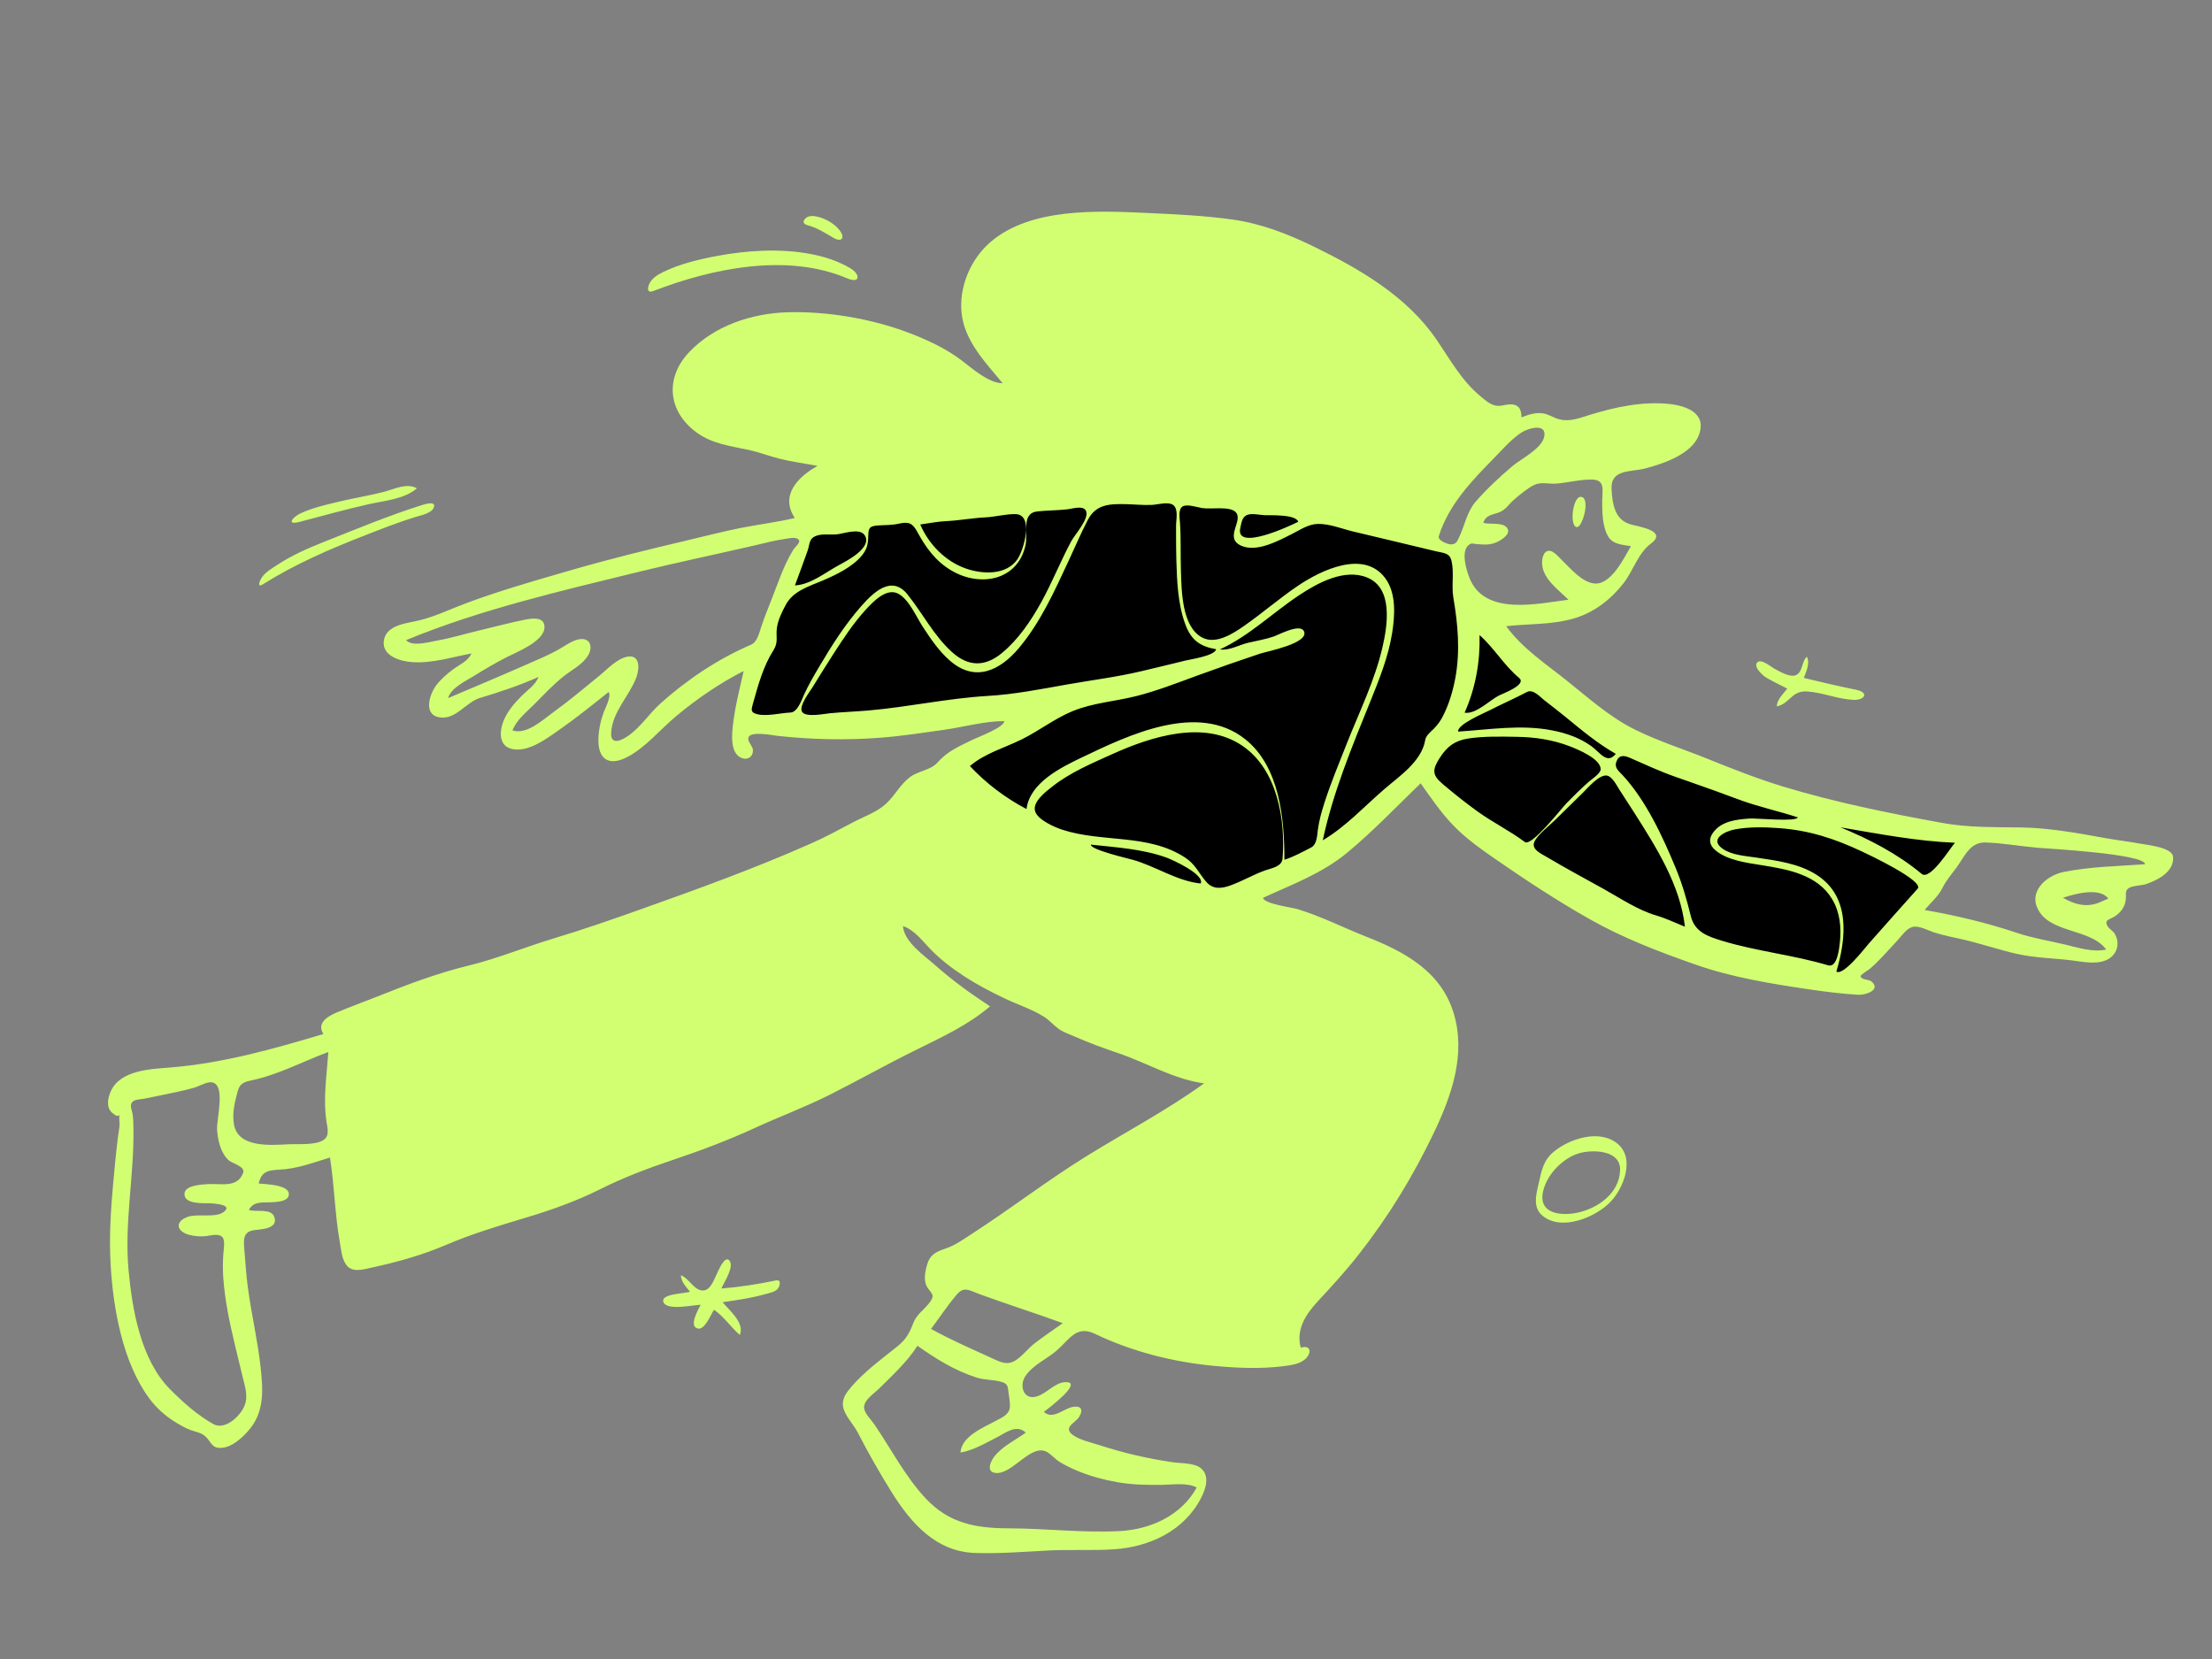 <?xml version="1.0" encoding="UTF-8"?>
<svg width="1024px" height="768px" viewBox="0 0 1024 768" version="1.1" xmlns="http://www.w3.org/2000/svg" xmlns:xlink="http://www.w3.org/1999/xlink">
    <rect x="0" y="0" width="1024" height="768" fill="#808080" stroke="none"/>
    <!-- Generator: Sketch 57.1 (83088) - https://sketch.com -->
    <title>Character/sprinting</title>
    <desc>Created with Sketch.</desc>
    <g id="Character/sprinting" stroke="none" stroke-width="1" fill="none" fill-rule="evenodd">
        <path d="M344,337.466 C349.023,317.935 353.757,297.979 361.21,279.209 C365.875,267.463 370.818,255.824 375.769,244.197 C376.455,242.583 376.745,241.027 378.081,240.223 C379.865,239.15 383.557,239.173 385.57,238.804 C414.167,233.559 443.061,229.556 472.05,227.304 C505.132,224.734 537.384,225.91 570.118,231.301 C598.113,235.911 625.831,242.265 653.247,249.541 C657.277,250.61 661.301,251.702 665.317,252.825 C667.189,253.348 670.295,253.615 671.927,254.707 C675.414,257.041 676.596,266.604 677.903,270.655 C679.654,276.086 680.674,283.546 684.049,288.166 C689.075,295.042 696.725,301.007 702.955,306.724 C724.697,326.675 748.53,344.875 776.609,354.739 C820.05,369.999 865.857,379.563 910.858,389.019 C911.905,389.239 912.953,389.458 914,389.675 C902.351,402.575 890.701,415.475 879.052,428.375 C872.484,435.648 865.917,442.92 859.35,450.192 C855.973,453.931 856.343,454.598 851.568,453.557 C827.639,448.336 803.753,442.644 780.258,435.706 C768.74,432.306 757.024,428.775 746.308,423.267 C731.558,415.686 717.714,406.314 704.24,396.689 C692.195,388.084 680.433,379.082 668.883,369.825 C666.606,368.001 658.39,359.204 655.725,359.777 C653.427,360.271 649.448,365.501 647.765,367.024 C643.315,371.053 638.845,375.063 634.349,379.041 C627.192,385.369 619.883,393.12 611.524,397.883 C602.715,402.903 592.619,406.323 583.322,410.321 C578.136,412.549 572.945,414.77 567.752,416.986 C566.396,417.564 564.504,418.822 563.041,418.853 C558.713,418.945 552.429,415.427 548.415,414.057 C538.103,410.537 527.866,406.793 517.736,402.78 C496.105,394.209 472.333,384.897 454.531,369.475 C451.425,366.785 448.39,363.773 446.335,360.179 C445.622,358.933 444.562,357.198 444.489,355.726 C444.373,353.38 445.692,352.92 447.654,351.453 C457.78,343.885 468.697,337.289 479.435,330.638 C481.958,329.076 484.486,327.52 487.022,325.98 L361.561,336.055 C355.707,336.526 349.854,336.995 344,337.466" id="Accent" fill="#000000"></path>
        <path d="M530.821,98.582 C544.076,99.187 557.665,99.803 570.805,101.669 C583.902,103.527 596.125,108.282 607.963,114.04 C629.308,124.42 651.124,137.038 664.852,157.005 C671.271,166.341 676.507,176.116 685.366,183.465 C687.439,185.183 689.698,187.249 692.449,187.775 C694.636,188.193 696.565,187.308 698.707,187.202 C702.795,186.999 704.344,189.154 704.344,193.215 C707.412,191.99 710.753,190.882 714.1,191.332 C716.897,191.709 719.122,193.396 721.808,194.105 C726.655,195.385 731.399,193.471 736.009,192.044 C747.652,188.442 760.441,185.714 772.674,186.999 C780.731,187.846 790.495,191.34 786.323,201.718 C782.863,210.327 769.924,214.685 761.751,216.827 C754.8,218.649 745.453,217.023 746.041,226.614 C746.45,233.308 747.464,240.49 754.58,242.662 C758.481,243.853 772.304,245.628 764.232,251.668 C758.271,256.129 756.19,263.981 751.656,269.878 C745.877,277.394 738.043,283.47 728.885,286.213 C718.638,289.283 707.795,288.694 697.269,289.885 C704.683,300.116 715.387,307.152 725.13,314.932 C735.374,323.112 745.258,332.052 757.115,337.883 C767.742,343.11 779.223,346.739 790.199,351.171 C801.727,355.826 813.336,360.427 825.235,364.054 C849.237,371.368 874.484,376.477 899.161,380.964 C911.338,383.179 923.278,382.854 935.579,383.051 C948.197,383.254 960.807,385.466 973.193,387.738 C979.198,388.841 985.26,389.536 991.264,390.633 C994.145,391.16 1005.549,392.321 1005.958,396.541 C1006.624,403.413 999.191,407.265 993.748,409.182 C991.423,410.001 987.68,409.881 985.667,411.007 C983.489,412.225 984.339,414.017 984.09,416.375 C983.727,419.802 981.893,422.267 979.082,424.168 C976.77,425.732 973.983,425.67 975.577,428.632 C976.312,429.997 978.151,430.858 978.999,432.298 C979.968,433.941 980.414,435.743 980.217,437.634 C979.872,440.944 977.685,443.47 974.635,444.641 C969.759,446.512 964.037,445.188 959.043,444.58 C950.686,443.564 942.206,443.462 933.961,441.634 C925.364,439.728 916.999,436.791 908.392,434.839 C903.979,433.838 899.557,432.999 895.244,431.611 C892.438,430.709 888.382,428.364 885.393,429.099 C882.593,429.786 880.405,433.166 878.575,435.128 C876.048,437.835 873.603,440.615 871.036,443.284 C869.335,445.051 867.59,446.782 865.733,448.386 C865.129,448.907 861.4,451.187 861.348,451.799 C861.203,453.528 865.274,453.499 866.145,454.186 C871.212,458.19 863.599,460.724 860.314,460.523 C852.742,460.061 845.132,459.132 837.632,458.02 C819.776,455.371 801.971,452.512 784.898,446.531 C768.011,440.615 751.532,434.323 735.913,425.505 C720.92,417.042 706.419,407.474 692.257,397.694 C685.386,392.948 678.467,388.031 672.664,381.985 C666.99,376.072 662.364,369.283 657.658,362.602 C646.389,373.485 635.544,384.93 623.438,394.907 C611.923,404.397 598.08,409.467 584.686,415.631 C585.12,418.432 598.211,420.109 600.602,420.837 C611.522,424.159 622.001,429.491 632.622,433.672 C650.291,440.628 667.056,449.68 672.941,468.998 C678.726,487.992 672.016,507.111 663.832,524.27 C654.172,544.525 642.699,563.286 628.829,580.944 C622.929,588.457 616.573,595.372 610.099,602.367 C604.575,608.336 599.839,615.406 602.154,623.89 C606.599,622.501 607.414,625.968 604.507,628.905 C601.924,631.514 597.459,632.021 594.009,632.453 C583.552,633.764 572.75,633.301 562.281,632.327 C543.219,630.551 524.115,625.741 506.857,617.463 C498.271,613.345 495.164,619.985 489.259,625.128 C484.613,629.174 478.216,631.797 474.685,637.032 C471.781,641.339 473.677,648.144 479.71,646.53 C484.405,645.274 488.176,640.038 493.148,639.836 C501.973,639.478 485.323,652.068 483.192,653.605 C487.41,657.376 492.192,652.204 496.445,651.341 C500.524,650.513 501.663,652.624 499.489,656.024 C497.794,658.675 492.47,660.552 496.011,663.777 C498.945,666.448 505.45,667.854 509.052,669.024 C520.289,672.678 531.469,675.277 543.168,676.945 C546.946,677.484 553.002,677.139 556.065,679.817 C560.105,683.349 558.157,689.203 556.112,693.249 C548.367,708.577 532.262,716.111 515.722,717.215 C505.536,717.893 495.254,717.236 485.035,717.786 C473.837,718.388 462.614,719.283 451.391,718.913 C433.348,718.319 421.869,705.279 412.874,690.94 C407.159,681.829 401.892,672.454 396.945,662.908 C395.012,659.178 390.965,655.314 390.277,651.124 C389.656,647.351 392.063,644.326 394.402,641.656 C400.557,634.632 407.962,629.271 415.197,623.467 C419.328,620.153 420.916,617.409 422.755,612.586 C424.304,608.526 427.281,606.791 429.903,603.551 C432.786,599.987 431.881,599.357 429.632,596.445 C427.279,593.395 428.203,588.902 429.192,585.451 C430.609,580.5 433.65,579.41 438.19,577.815 C442.331,576.361 445.841,573.809 449.512,571.442 C467.646,559.75 484.732,546.519 503.091,535.153 C521.203,523.939 540.132,514.033 557.418,501.52 C543.381,499.633 531.006,492.055 517.764,487.567 C510.969,485.264 504.238,482.804 497.664,479.922 C495.153,478.821 492.227,477.843 489.987,476.224 C487.737,474.598 486.007,472.458 483.648,470.92 C478.05,467.267 471.394,465.188 465.374,462.341 C458.873,459.267 452.456,455.906 446.414,451.994 C440.774,448.34 435.359,444.165 430.669,439.34 C426.933,435.496 423.3,430.487 418.011,428.721 C418.566,436.086 427.691,442.185 432.692,446.618 C440.807,453.81 449.243,459.922 458.314,465.862 C448.14,474.578 435.739,480.253 423.824,486.141 C410.428,492.759 397.406,500.096 384.064,506.818 C372.761,512.512 360.87,516.899 349.381,522.19 C336.987,527.898 324.229,532.684 311.297,537.027 C299.594,540.957 288.575,545.148 277.532,550.664 C266.797,556.027 255.31,560.128 243.826,563.57 C230.923,567.437 218.612,571.115 206.202,576.417 C195.012,581.197 183.776,584.252 171.933,586.851 C168.021,587.71 162.998,589.285 160.258,585.498 C158.181,582.628 157.869,578.203 157.273,574.827 C154.99,561.911 154.809,548.789 152.755,535.852 C144.96,538.204 137.576,541.098 129.352,541.471 C124.182,541.706 121.04,542.239 119.752,547.883 C122.743,548.221 133.429,548.369 133.718,552.604 C133.979,556.425 127.513,556.464 125.22,556.569 C121.117,556.756 117.398,556.083 115.208,560.099 C118.435,561.29 125.588,559.118 127.017,563.457 C128.858,569.054 120.498,569.04 117.49,569.491 C112.242,570.277 112.781,574.398 113.141,578.803 C113.614,584.598 113.972,590.402 114.755,596.168 C116.427,608.489 119.292,620.624 120.649,632.99 C121.822,643.683 122.479,653.953 114.835,662.473 C111.762,665.9 107.49,669.843 102.66,670.251 C97.758,670.664 97.847,667.232 94.796,664.705 C92.926,663.158 90.45,662.841 88.247,662.006 C85.568,660.991 82.968,659.504 80.561,657.963 C76.124,655.124 72.246,651.6 69.109,647.364 C56.841,630.79 52.456,606.028 51.24,585.933 C50.468,573.154 51.239,560.358 52.411,547.629 C53.043,540.774 53.679,533.915 54.508,527.08 C54.765,524.963 55.195,522.841 55.354,520.717 C55.445,519.501 54.859,517.044 55.48,515.878 C54.687,517.365 53.282,516.265 51.887,515.094 C49.008,512.676 49.895,508.033 51.435,504.854 C56.075,495.272 69.982,494.9 79.03,494.155 C103.349,492.152 126.453,485.632 149.736,478.668 C146.45,473.748 151.618,470.501 155.624,468.81 C161.802,466.203 168.181,463.911 174.417,461.422 C188.498,455.799 202.286,450.557 217.031,446.969 C230.387,443.72 243.311,438.326 256.488,434.372 C270.103,430.286 283.472,425.617 296.863,420.858 C323.386,411.433 349.933,401.803 375.673,390.37 C382.179,387.48 388.394,384.129 394.673,380.786 C399.774,378.071 405.76,376.08 410.085,372.157 C414.214,368.411 416.686,363.203 421.175,359.801 C425.216,356.738 430.746,356.696 434.095,352.891 C438.623,347.747 444.029,345.486 450.176,342.469 C452.151,341.5 465.151,336.604 464.887,333.825 C455.596,333.825 446.06,336.589 436.872,337.876 C427.155,339.237 417.445,340.75 407.656,341.503 C391.795,342.722 375.941,342.392 360.147,340.673 C357.787,340.417 348.318,338.473 346.686,341.004 C345.442,342.933 348.535,345.229 348.565,347.302 C348.611,350.343 346.16,351.974 343.384,350.917 C337.979,348.862 338.771,340.154 339.276,335.735 C340.242,327.282 342.391,318.906 344.27,310.624 C333.119,316.299 322.531,323.584 312.929,331.591 C305.491,337.793 298.774,346.202 290.046,350.623 C281.666,354.87 276.683,351.247 277.027,341.899 C277.184,337.616 278.052,333.551 279.536,329.562 C280.237,327.678 283.116,322.343 281.767,320.335 C274.108,326.442 266.5,332.564 258.46,338.17 C252.776,342.132 244.536,348.313 237.116,346.74 C230.562,345.351 231.203,338.141 233.281,333.283 C235.082,329.069 238.32,325.326 241.529,322.108 C244.183,319.448 247.955,317.065 249.284,313.378 C240.481,317.333 231.419,320.326 222.197,323.105 C215.64,325.082 211.056,333.29 203.431,332.077 C195.797,330.863 198.837,321.431 201.884,317.33 C204.016,314.461 206.966,311.934 209.827,309.814 C212.616,307.745 216.861,305.943 218.234,302.501 C209.316,304.175 200.35,307.084 191.174,306.548 C185.725,306.228 176.629,303.85 177.705,296.526 C178.794,289.109 188.671,288.541 194.225,287.158 C201.797,285.271 209.044,281.73 216.351,279.029 C231.092,273.579 246.12,269.208 261.202,264.864 L265.966,263.492 C282.99,258.586 300.11,254.408 317.345,250.332 C325.864,248.318 334.353,246.121 342.938,244.402 C351.245,242.739 359.684,241.776 367.927,239.789 C360.98,229.304 369.392,220.689 378.476,215.699 C372.715,214.534 366.856,213.834 361.145,212.422 C356.267,211.216 351.566,209.364 346.652,208.297 C338.208,206.464 329.774,205.5 322.565,200.272 C308.942,190.391 307.783,174.667 319.262,162.769 C330.846,150.761 347.849,145.138 364.212,144.579 C382.527,143.955 403.366,147.504 420.504,153.988 C428.923,157.173 437.688,161.223 444.905,166.648 C449.814,170.337 457.577,177.408 464.166,177.408 C456.274,167.865 446.589,157.997 445.165,145.073 C443.815,132.838 449.366,119.833 458.68,111.918 C477.291,96.109 508.004,97.54 530.821,98.582 Z M424.716,623 C419.858,630.554 413.14,636.687 406.797,642.957 C404.609,645.119 400.218,647.87 400.006,651.257 C399.835,654.023 403.228,657.133 404.71,659.306 C412.546,670.799 418.998,683.493 428.57,693.701 C439.389,705.236 451.737,707.479 467.057,707.511 C484.067,707.549 501.304,709.677 518.284,708.78 C532.669,708.02 546.847,701.616 554,688.598 C549.34,686.196 542.71,687.341 537.659,687.395 C530.773,687.467 524.051,687.343 517.248,686.146 C511.082,685.061 504.988,683.433 499.189,681.055 C496.188,679.825 493.22,678.418 490.457,676.708 C488.433,675.458 486.913,673.542 484.925,672.314 C477.594,667.788 469.128,682.179 461.293,681.902 C456.493,681.734 458.23,677.014 460.228,674.374 C463.833,669.606 470.121,666.663 474.869,663.187 C470.449,659.118 465.454,663.385 461.246,665.511 C455.984,668.169 450.517,671.432 444.638,672.43 C445.078,664.854 455.385,660.793 461.071,657.712 C463.601,656.34 466.772,655.068 467.395,652.052 C467.864,649.784 467.062,646.559 466.824,644.268 C466.523,641.356 466.3,640.426 463.199,639.605 C459.438,638.609 455.651,638.897 451.884,637.654 C441.573,634.249 433.553,629.196 424.716,623 Z M89.635,503.614 C87.117,504.312 84.573,504.916 82.016,505.456 C76.954,506.523 71.886,507.632 66.807,508.601 C64.259,509.087 61.431,508.779 60.68,511.21 C60.294,512.456 61.265,514.696 61.432,515.99 C61.731,518.325 61.75,520.691 61.778,523.043 C62.044,544.704 57.514,566.24 59.509,587.9 C61.193,606.205 65.135,629.352 78.584,642.986 C84.388,648.87 91.53,655.26 98.839,659.282 C104.568,662.433 112.572,654.523 113.742,649.047 C114.581,645.123 113.182,640.982 112.272,637.199 C111.104,632.352 109.921,627.507 108.765,622.657 C106.297,612.306 104.052,601.857 103.343,591.216 C103.11,587.72 103.16,584.352 103.357,580.871 C103.464,578.981 104.354,574.426 103.032,572.807 C101.322,570.713 97.414,572.081 95.1,572.26 C92.563,572.456 90.087,572.305 87.609,571.657 C81.709,570.115 80.675,565.427 87.117,563.255 C91.614,561.739 99.836,563.936 103.614,561.018 C108.054,557.589 99.081,557.119 96.986,557.029 C94.196,556.911 84.942,557.641 85.414,552.441 C85.764,548.587 93.73,548.33 96.517,548.166 C102.472,547.817 110.006,550.046 112.58,542.868 C113.611,539.992 107.401,538.532 105.842,537.106 C102.055,533.64 100.814,527.698 100.488,522.829 C100.168,518.041 104.881,501.445 97.7,501.006 C95.495,500.872 91.83,503.005 89.635,503.614 Z M442.815,599.393 C438.589,604.425 434.936,609.936 431,615.195 C440.232,620.288 449.675,624.385 459.221,628.764 C463.562,630.757 466.605,632.336 470.806,629.316 C473.82,627.149 476.08,624.07 479.021,621.817 C483.249,618.581 487.666,615.615 492,612.53 C479.213,607.865 466.23,603.771 453.447,599.096 C448.666,597.348 446.267,595.282 442.815,599.393 Z M337.526,583.412 C340.26,586.184 334.996,593.864 333.959,596.493 C342.438,595.821 350.846,594.484 359.172,592.764 C362.007,592.179 360.962,595.63 359.901,596.768 C358.589,598.177 355.965,598.603 354.211,599.105 C347.758,600.955 341.138,601.845 334.515,602.832 C337.546,606.561 344.839,612.393 342.49,618 C338.255,614.351 335.21,609.495 330.525,606.34 C329.171,608.359 326.363,615.481 323.286,615.045 C318.454,614.36 323.349,606.037 324.359,604.033 C321.106,604.033 308.881,606.888 307.175,602.884 C305.43,598.787 317.227,598.92 319.408,597.952 L319.002,597.456 L318.593,596.964 C316.963,594.998 315.397,593.06 315.176,590.362 C318.824,591.618 321.26,597.333 325.269,597.416 C329.07,597.495 330.767,591.784 332.122,589.079 C332.892,587.541 335.507,581.364 337.526,583.412 Z M748.898,529.542 C757.072,536.436 751.519,550.339 745.334,556.59 C738.404,563.592 722.975,570.025 714.192,562.887 C709.384,558.98 711.119,553.02 712.303,547.823 C713.619,542.048 714.438,537.179 719.222,533.217 C726.664,527.051 740.605,522.549 748.898,529.542 Z M732.305,533.548 C724.33,535.243 716.249,543.21 714.354,551.42 C711.868,562.187 723.047,562.973 730.411,561.355 C739.675,559.32 749.517,552.528 749.99,541.874 C750.397,532.68 738.501,532.23 732.305,533.548 Z M152,487 C140.058,491.444 128.833,497.524 116.303,500.161 C112.48,500.966 110.909,501.846 109.964,505.408 C108.639,510.392 107.384,515.444 108.33,520.652 C110.293,531.465 125.343,530.14 133.7,529.716 C137.991,529.498 146.243,530.282 149.966,527.605 C152.685,525.651 151.544,521.984 151.12,519.131 C149.535,508.462 151.264,497.662 152,487 Z M803.096,383.96 C798.699,384.789 791.098,388.372 797.402,392.864 C801.607,395.859 807.866,396.223 812.807,396.963 C822.458,398.408 832.761,399.657 841.135,405.101 C856.654,415.186 854.753,434.219 850.111,449.796 C853.454,451.765 863.274,438.894 865.124,436.801 C872.628,428.31 880.162,419.845 887.726,411.409 C890.965,407.8 864.422,395.337 862.037,394.215 C849.428,388.284 837.659,384.379 823.516,383.361 C816.809,382.878 809.734,382.709 803.096,383.96 Z M748.353,352.39 C747.148,355.427 749.259,356.803 751.198,358.902 C762.04,370.629 769.675,387.227 775.712,401.785 C778.722,409.045 780.831,416.365 782.695,423.971 C784.524,431.434 790.333,433.428 797.294,435.546 C813.327,440.427 830.205,442.06 846.294,446.88 C850.605,448.171 851.451,438.695 851.721,436.292 C852.491,429.454 851.776,422.318 848.182,416.291 C841.389,404.898 827.77,402.476 815.622,400.535 C808.675,399.426 799.522,398.28 794.024,393.531 C791.265,391.147 790.874,388.413 793.026,385.452 C796.95,380.051 803.859,379.357 810.032,378.916 C813.039,378.702 831.655,380.583 832.263,378.381 C822.994,375.361 813.48,373.369 804.347,369.916 C797.223,367.221 790.041,364.677 782.852,362.155 L775.662,359.635 C768.35,357.072 761.656,353.953 754.641,350.867 C752.006,349.708 749.589,349.278 748.353,352.39 Z M905.579,401.801 C903.258,404.923 900.955,407.543 899.215,411.05 C897.184,415.141 893.816,417.751 891,421.264 C905.624,423.844 919.575,427.121 933.665,431.847 C940.899,434.274 948.372,435.473 955.772,437.211 C961.979,438.669 968.594,440.93 975.022,439.593 C967.701,429.506 948.176,432.295 943.036,420.078 C939.538,411.768 948.134,405.139 955.164,403.697 C967.442,401.178 980.53,400.984 993,400.086 C993.131,395.316 947.863,392.846 943.388,392.459 C935.44,391.772 927.146,390.282 919.213,390.007 C911.851,389.751 909.444,396.605 905.579,401.801 Z M732.841,366.911 C728.481,371.125 724.212,375.431 719.856,379.651 C716.992,382.425 713.113,385.38 710.855,388.685 C707.974,392.905 713.022,394.934 716.385,396.931 C724.877,401.973 733.652,406.68 742.292,411.476 C750.054,415.785 758.127,421.269 766.695,423.79 C771.277,425.138 775.58,427.231 780,429 C777.868,409.868 766.881,392.49 756.749,376.54 C754.422,372.877 752.019,369.266 749.693,365.604 C748.52,363.761 746.346,359.41 743.888,359.035 C740.256,358.479 735.043,364.783 732.841,366.911 Z M955,415.606 C960.311,418.649 965.635,420.195 971.626,417.896 C973.099,417.295 974.559,416.659 976,415.99 C972.008,410.546 960.202,413.864 955,415.606 Z M515.105,349.023 C505.69,353.267 495.62,357.495 487.432,363.898 C484.41,366.262 477.656,371.228 479.236,375.731 C480.589,379.587 488.065,382.871 491.615,384.046 C510.292,390.228 531.548,385.731 548.745,397.075 C553.399,400.145 554.916,404.157 558.374,408.194 C561.5,411.844 565.457,411.391 569.659,409.876 C575.176,407.887 580.26,404.84 585.799,402.887 C588.631,401.889 593.444,401.227 593.739,397.406 C595.124,379.392 591.281,356.443 575.4,345.422 C557.573,333.05 532.98,340.967 515.105,349.023 Z M505.009,391 C504.553,393.284 522.224,397.419 524.143,397.948 C534.813,400.887 544.781,407.873 555.833,409 C557.755,404.715 542.446,397.892 540.025,397.012 C528.976,393 516.612,392.272 505.009,391 Z M852,383 C865.396,388.489 878.381,395.21 889.61,404.556 C893.483,407.779 902.893,392.484 905,390.139 C887.157,389.397 869.573,385.993 852,383 Z M601.618,275.407 C589.199,283.61 578.383,294.337 564.748,300.625 C569.015,301.297 573.673,298.535 577.747,297.566 C581.715,296.623 585.727,296.001 589.59,294.666 C591.963,293.846 601.762,288.55 603.601,292.139 C606.474,297.746 586.237,301.625 583.36,302.581 C573.643,305.81 563.99,309.192 554.372,312.706 C545.057,316.11 535.748,319.772 526.122,322.216 C516.345,324.699 505.979,325.338 496.58,329.194 C488.269,332.603 481.125,338.245 473.108,342.227 C465.068,346.22 455.93,348.69 449,354.633 C456.536,362.674 465.448,369.408 475.198,374.534 C476.759,362.271 491.134,355.289 500.969,350.575 C522.409,340.299 554.608,324.803 576.461,342.217 C592.432,354.944 594.596,379.094 594.596,398 C598.922,396.623 602.872,394.432 606.891,392.364 C609.674,390.93 609.705,386.94 610.055,384.275 C610.629,379.911 611.809,375.684 613.165,371.497 C616.163,362.236 619.916,353.2 623.494,344.152 C629.283,329.516 636.418,315.081 639.976,299.683 C642.298,289.634 645.06,272.362 632.943,267.374 C622.46,263.06 610.13,269.785 601.618,275.407 Z M547.383,234.505 C545.358,235.862 546.114,239.933 546.252,241.975 C546.754,249.402 546.439,256.86 546.688,264.3 C546.99,273.366 547.057,289.99 556.406,295.074 C562.801,298.55 570.754,293.341 575.857,289.793 C584.492,283.793 592.413,276.825 601.167,270.968 C611.545,264.023 631.21,254.417 641.141,267.481 C646.515,274.551 645.761,285.086 644.421,293.312 C642.651,304.165 638.517,314.459 634.409,324.602 C625.925,345.546 617.071,366.831 612.353,389 C623.11,382.608 631.475,373.395 640.863,365.302 C647.821,359.303 658.156,352.413 659.762,342.637 C660.125,340.429 662.263,338.856 663.733,337.379 C665.646,335.456 666.995,333.509 668.207,331.057 C670.883,325.64 672.622,319.789 673.718,313.861 C676.018,301.425 674.922,289.046 672.801,276.683 C671.842,271.092 673.25,265.093 671.946,259.643 C671.041,255.859 668.371,256.083 664.817,255.222 C652.022,252.123 639.203,249.118 626.4,246.047 C621.2,244.799 615.545,242.458 610.146,242.536 C605.715,242.6 601.992,245.242 598.167,247.156 C591.887,250.298 581.905,255.794 574.695,252.67 C566.292,249.029 576.084,240.809 571.87,236.92 C568.981,234.253 560.347,235.852 556.43,235.19 C554.283,234.827 549.352,233.186 547.383,234.505 Z M679.606,341.903 C673.495,342.866 669.957,345.516 666.591,350.716 C663.171,356.002 662.764,358.619 667.641,362.755 C672.9,367.215 678.403,371.621 683.986,375.638 C691.063,380.729 698.914,384.583 705.909,389.799 C708.972,392.084 722.876,374.175 725.288,371.72 C728.616,368.332 732.032,364.935 735.603,361.816 C736.907,360.677 740.998,358.035 741,356.097 C741.005,351.198 730.14,346.815 726.645,345.466 C718.812,342.446 710.6,341.226 702.255,341.1 C694.857,340.988 686.934,340.747 679.606,341.903 Z M706.837,320.353 C701.1,323.399 695.108,325.966 689.334,328.949 C687.286,330.006 674.372,335.431 675.024,338.673 C689.557,337.752 704.026,335.293 718.513,338.106 C725.018,339.37 731.218,341.488 736.655,345.396 C740.772,348.355 743.911,354.04 748,348.98 C739.653,344.251 732.137,337.982 724.735,331.895 C721.496,329.231 718.162,326.725 714.874,324.133 C712.918,322.592 709.692,318.838 706.837,320.353 Z M363.079,249.54 C358.533,250.178 354.102,251.383 349.637,252.417 C331.549,256.606 313.392,260.367 295.352,264.8 C259.369,273.641 222.31,282.167 188,296.332 C190.885,299.521 198.529,297.211 202.109,296.586 C209.118,295.361 215.919,293.222 222.843,291.607 C229.615,290.028 236.412,288.145 243.24,286.829 C246.385,286.223 251.932,285.425 252.059,290.139 C252.239,296.823 239.253,301.821 234.486,304.264 C229.389,306.876 224.455,309.763 219.603,312.801 C215.767,315.203 208.693,318.404 207.449,323.177 C219.897,317.904 232.352,312.653 244.722,307.202 C249.382,305.148 254.103,303.214 258.539,300.709 C261.497,299.038 265.304,296.107 268.806,295.844 C273.549,295.487 274.335,299.792 272.336,303.266 C269.836,307.615 264.676,310.069 260.88,313.112 C256.042,316.993 251.76,321.571 247.403,325.964 C243.787,329.61 239.13,333.2 237.242,338.13 C243.743,340.304 251.13,333.335 255.907,329.89 C263.414,324.477 270.407,318.589 277.569,312.739 C281.233,309.746 285.6,304.9 290.423,304.006 C296.534,302.873 296.028,309.859 294.545,313.71 C291.233,322.318 283.478,329.495 282.924,339.199 C282.583,345.173 287.644,342.899 291.02,340.503 C296.706,336.467 300.554,330.317 305.714,325.689 C318.141,314.541 332.365,305.032 347.737,298.428 C350.488,297.246 351.477,293.003 352.314,290.453 C353.562,286.647 354.998,282.957 356.498,279.237 C359.785,271.088 362.481,262.281 367.087,254.754 C368.371,252.655 371.685,250.515 368.944,249.281 C367.454,248.61 364.618,249.324 363.079,249.54 Z M494.3,235.756 C489.643,236.299 484.931,236.25 480.266,236.742 C472.652,237.544 475.973,246.805 474.747,252.385 C471.135,268.811 453.723,271.913 440.528,264.164 C433.105,259.803 428.648,253.553 424.656,246.242 C422.38,242.074 420.685,241.404 415.977,242.447 C412.746,243.163 409.806,243.011 406.519,243.249 C402.382,243.549 402.022,244.426 401.937,248.362 C401.863,251.858 401.36,254.279 399.033,257.111 C394.597,262.504 387.159,266.055 380.823,268.765 C374.475,271.481 367.284,273.5 363.798,279.919 C362.04,283.155 360.157,287.018 359.648,290.697 C359.092,294.716 360.456,297.21 358.112,300.917 C353.24,308.625 351.007,317.048 348.543,325.807 C347.74,328.66 347.423,329.834 350.538,330.619 C355.008,331.745 361.356,330.036 365.942,329.856 C369.215,329.728 371.126,323.959 372.189,321.622 C374.257,317.076 376.793,312.773 379.332,308.471 C385.086,298.726 391.239,289.046 398.756,280.531 C404.429,274.105 412.805,266.105 420.069,275.135 C427.149,283.936 432.251,294.243 440.766,301.915 C448.255,308.662 455.972,308.77 463.738,302.375 C471.385,296.08 477.196,287.49 481.948,278.92 C487.088,269.653 490.964,259.759 495.973,250.436 C497.543,247.514 504.794,239.609 502.585,236.223 C501.093,233.936 496.393,235.512 494.3,235.756 Z M533.294,233.735 C529.195,233.928 525.071,233.468 520.972,233.386 C513.554,233.239 507.351,233.499 503.626,240.606 C500.338,246.879 497.537,253.552 494.536,259.975 C488.017,273.928 481.621,288.206 471.613,300.079 C462.745,310.598 451.29,315.898 439.755,305.849 C434.641,301.393 430.755,295.645 427.085,289.995 C424.143,285.465 420.785,277.493 415.856,274.852 C410.36,271.908 404.068,278.661 400.708,282.326 C395.059,288.487 390.338,295.732 385.804,302.728 C382.515,307.803 379.367,312.984 376.17,318.117 C374.875,320.199 369.598,327.008 371.354,329.602 C373.116,332.202 381.713,330.424 384.2,330.186 C390.139,329.62 396.071,329.416 402.013,328.904 C420.496,327.315 438.705,323.254 457.235,322.17 C469.441,321.455 481.469,319.096 493.484,316.953 C505.167,314.869 516.925,313.447 528.484,310.693 C535.28,309.073 542.088,307.452 548.871,305.772 C551.218,305.191 562.31,303.606 563,300.556 C555.362,299.223 551.351,296.26 548.643,288.809 C545.25,279.476 544.856,269.076 544.567,259.243 C544.456,255.46 544.438,251.676 544.435,247.891 L544.435,243.351 C544.434,240.637 545.606,235.712 543.16,233.83 C540.896,232.088 535.917,233.609 533.294,233.735 Z M684.929,294 C685.25,306.297 683.051,318.691 678,329.926 C683.284,330.772 689.569,324.143 694.002,321.923 C695.71,321.067 707.015,316.959 703.229,313.818 C696.265,308.042 691.699,299.972 684.929,294 Z M836.462,304 C838.012,307.058 836.097,310.939 835.061,313.839 C843.124,315.777 851.154,317.68 859.278,319.325 C865.401,320.564 863.265,324.236 857.951,323.983 C850.559,323.631 843.682,320.5 836.327,320.093 C829.321,319.706 828.496,325.822 822.523,327 C822.726,323.635 825.448,321.298 827.403,318.773 C824.18,317.119 820.887,315.582 817.76,313.76 C816.14,312.816 811.665,308.858 813.388,306.755 C815.127,304.632 819.688,308.61 821.311,309.486 C823.618,310.732 828.223,313.477 830.937,312.69 C834.655,311.611 833.881,306.274 836.462,304 Z M720.279,223.877 C717.008,224.104 713.45,223.004 710.351,224.443 C707.262,225.879 703.575,229.022 700.992,231.201 C698.491,233.311 697.247,235.873 694.137,237.119 C691.03,238.364 687.848,238.254 686.651,242.052 C689.469,242.825 695.001,241.8 697.208,243.871 C700.418,246.885 694.817,250.202 692.493,251.151 C689.16,252.511 686.434,252.07 683.027,251.814 C681.544,251.704 681.558,251.248 680.343,251.983 C675.839,254.705 678.955,264.39 680.417,267.924 C687.566,285.217 711.993,279.393 726.08,277.622 C721.598,273.107 714.256,268.126 713.886,261.033 C713.775,258.921 714.299,255.147 717.011,254.971 C719.179,254.831 721.781,258.106 723.131,259.397 C727.133,263.222 732.312,269.567 738.1,270.116 C745.838,270.85 751.791,258.318 755,252.853 C751.056,252.112 746.735,252.156 744.442,248.286 C741.717,243.687 741.669,236.642 741.717,231.464 C741.758,227.056 743.163,222.233 737.269,222.016 C731.84,221.817 725.761,223.497 720.279,223.877 Z M200.707,235.184 C199.58,237.643 194.681,238.607 192.53,239.265 C184.349,241.763 176.361,244.937 168.385,248.05 C152.283,254.335 136.357,261.277 121.653,270.513 C118.905,272.241 120.252,268.909 120.965,267.708 C122.565,265.015 125.927,263.109 128.438,261.46 C135.233,256.994 142.43,253.857 149.943,250.87 C164.977,244.894 180.24,238.558 195.658,233.717 C197.447,233.155 202.222,231.88 200.707,235.184 Z M387.456,247.361 C384.467,247.67 380.966,246.991 378.092,247.966 C374.346,249.237 374.964,251.809 373.855,254.971 C371.975,260.338 369.962,265.661 368,271 C375.263,270.661 382.219,264.912 388.375,261.603 C391.859,259.729 403.974,253.512 400.321,247.82 C398.008,244.217 390.775,247.017 387.456,247.361 Z M470.118,238.004 C465.62,237.922 460.675,239.284 456.123,239.51 C450.02,239.813 444.01,240.974 437.914,241.255 C433.904,241.44 429.967,242.264 426,242.804 C429.947,251.948 437.651,259.946 447.332,263.258 C454.969,265.871 465.657,266.315 470.875,259.084 C473.877,254.925 478.781,238.16 470.118,238.004 Z M704.309,200.233 C699.405,203.491 695.474,208.159 691.377,212.324 C681.116,222.755 670.497,233.923 666.055,248.222 C665.445,250.18 670.072,251.911 671.324,251.987 C673.97,252.147 674.508,250.812 675.548,248.577 C678.119,243.041 679.104,236.856 683.217,232.136 C688.23,226.381 694.265,220.77 700.083,215.826 C704.037,212.466 713.726,207.736 714.863,202.181 C716.207,195.615 707.279,198.261 704.309,200.233 Z M577.804,238.229 C575.031,239.036 574.81,241.602 574.177,244.367 C571.627,255.475 597.41,243.355 601,241.539 C599.806,237.973 588.056,238.623 585.334,238.483 C583.215,238.375 579.853,237.633 577.804,238.229 Z M730.102,243.999 C726.281,244.146 728.043,228.542 732.386,230.111 C736.111,231.458 732.551,243.903 730.102,243.999 Z M193,226.057 C187.15,231.106 177.965,231.783 170.692,233.404 C159.974,235.792 149.349,238.836 138.718,241.583 C132.005,243.317 135.784,239.181 139.146,237.628 C144.925,234.955 151.468,233.531 157.645,232.061 C164.332,230.469 171.166,229.406 177.815,227.67 C182.419,226.467 188.357,223.39 193,226.057 Z M374.999,117.535 C381.5,118.728 387.99,120.808 393.689,124.213 C398.407,127.033 398.22,131.419 392.239,128.874 C364.338,116.999 329.718,124.192 302.473,134.707 C299.467,135.867 299.691,133.337 300.6,131.387 C301.85,128.7 304.524,127.141 307.09,125.893 C314.801,122.144 323.69,120.023 332.074,118.466 C346.047,115.87 360.96,114.958 374.999,117.535 Z M379.076,100.478 C382.621,101.439 386.694,103.824 388.862,106.85 C391.4,110.39 389.382,112.2 385.861,110.118 C381.93,107.794 378.337,105.477 373.827,104.249 C371.445,103.602 371.542,102.109 373.252,100.798 C374.853,99.571 377.338,100.006 379.076,100.478 Z" id="Ink" fill="#D2FF72"></path>
    </g>
</svg>